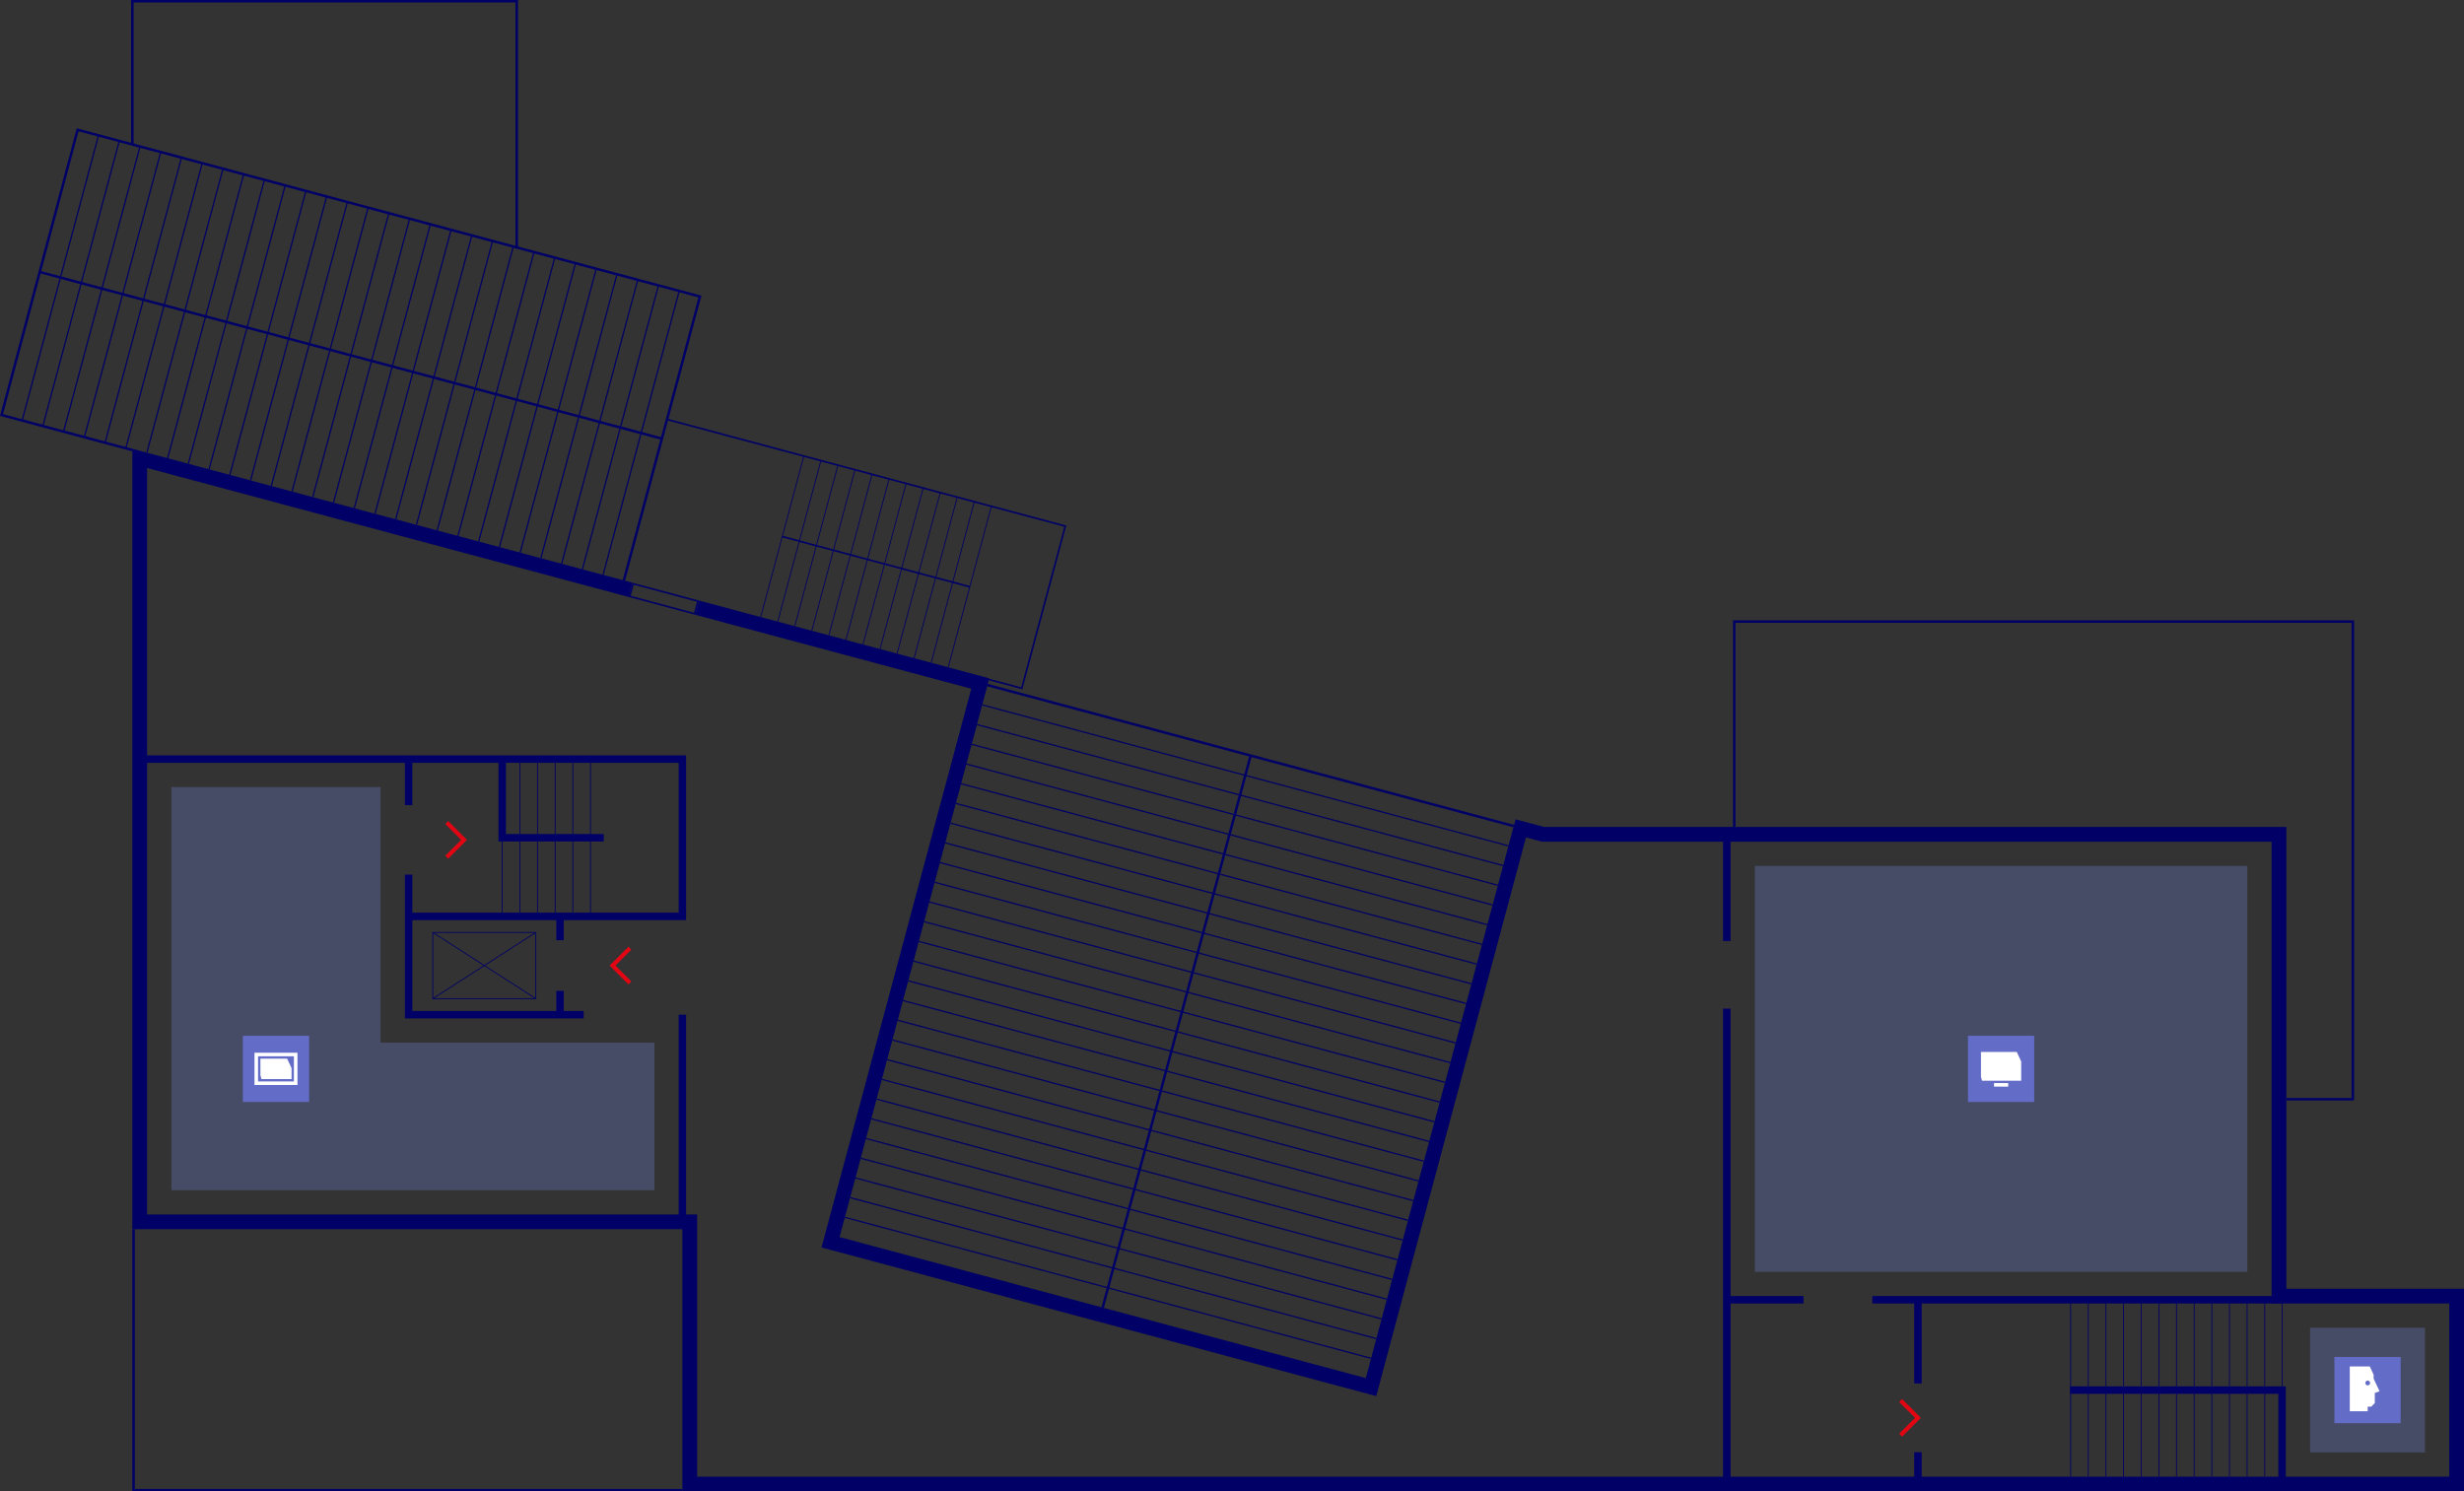 <svg id="Plan03" xmlns="http://www.w3.org/2000/svg" viewBox="0 0 2975.84 1801.5"><rect x="0" y="0" width="2975.84" height="1801.5" fill="#333333" stroke="none"/><defs><style>.cls-1{fill:#7588dc;opacity:0.3;}.cls-2{fill:#006;}.cls-10,.cls-3,.cls-6,.cls-7,.cls-8,.cls-9{fill:none;stroke-miterlimit:10;}.cls-3{stroke:#e20613;stroke-width:5px;}.cls-4{fill:#636cc7;}.cls-5{fill:#fff;}.cls-10,.cls-6,.cls-7,.cls-8,.cls-9{stroke:#006;}.cls-6{stroke-width:1.5px;}.cls-7{stroke-width:3px;}.cls-8{stroke-width:9px;}.cls-10{stroke-width:2px;}</style></defs><rect class="cls-1" x="2119.37" y="1045.99" width="594.78" height="490.2"/><polygon class="cls-1" points="206.97 950.76 206.97 1437.62 790.33 1437.62 790.33 1259.46 459.65 1259.46 459.65 950.76 206.97 950.76"/><rect class="cls-1" x="2789.93" y="1603.77" width="138.77" height="150.61"/><path class="cls-2" d="M338.81,663.8,910.26,816.86l10.25,2.75,4.59-17.21-10.48-2.81L321,640.58h0v942.67H985.31V1900H3137V1655.14H2922.45V1097.36H2025.91l-34.35-9.21-158.2,590-22.69,84.94-635.55-170.33L1356,917.85l-350.58-93.94-4.61,17.2,333.37,89.33-176.23,657.67-4.61,17.21,17.2,4.61,635.55,170.32,17.22,4.61,4.6-17.22,22.68-84.92L2004.15,1110l17.15,4.59,2.27.61h881.07V1673h214.55V1882.2H1003.12V1565.44H338.81V663.8Z" transform="translate(-161.16 -98.5)"/><polyline class="cls-3" points="760.71 1145.33 739.76 1166.27 760.71 1187.22"/><polyline class="cls-3" points="539.54 1035.42 560.48 1014.48 539.54 993.53"/><polyline class="cls-3" points="2295.42 1733.54 2316.37 1712.59 2295.42 1691.65"/><rect class="cls-4" x="2819.32" y="1639.07" width="80" height="80"/><path class="cls-5" d="M3027.85,1759l-4.67-10h-24.13v54.18h21.66v-5.6H3025l4.28-4.29v-12.21L3035,1779l-7.15-15.33Zm-7.14,12.86a2.86,2.86,0,1,1,2.86-2.86A2.86,2.86,0,0,1,3020.71,1771.86Z" transform="translate(-161.16 -98.5)"/><rect class="cls-4" x="2376.76" y="1251.09" width="80" height="80"/><polygon class="cls-5" points="2441.05 1305.38 2393.74 1305.38 2392.47 1300.78 2392.47 1270.68 2435.72 1270.68 2441.05 1282.11 2441.05 1305.38"/><rect class="cls-5" x="2408.24" y="1308.23" width="17.14" height="4.29"/><rect class="cls-4" x="293.31" y="1251.09" width="80" height="80"/><polygon class="cls-5" points="352.12 1303.41 352.12 1290.2 346.79 1278.77 314.5 1278.77 314.5 1298.82 315.76 1303.41 352.12 1303.41"/><path class="cls-5" d="M468.52,1370.13v38.93h51.91v-38.93Zm47.62,34.64H472.81v-30.36h43.33Z" transform="translate(-161.16 -98.5)"/><line class="cls-6" x1="118.99" y1="163.54" x2="26.71" y2="507.95"/><line class="cls-6" x1="144.04" y1="170.25" x2="51.75" y2="514.66"/><line class="cls-6" x1="169.09" y1="176.96" x2="76.8" y2="521.37"/><line class="cls-6" x1="194.13" y1="183.67" x2="101.85" y2="528.08"/><line class="cls-6" x1="219.18" y1="190.38" x2="126.89" y2="534.79"/><line class="cls-6" x1="244.23" y1="197.09" x2="151.94" y2="541.5"/><line class="cls-6" x1="269.27" y1="203.81" x2="177.37" y2="546.78"/><line class="cls-6" x1="294.32" y1="210.52" x2="202.42" y2="553.49"/><line class="cls-6" x1="319.36" y1="217.23" x2="227.47" y2="560.2"/><line class="cls-6" x1="344.41" y1="223.94" x2="252.51" y2="566.9"/><line class="cls-6" x1="369.46" y1="230.65" x2="277.56" y2="573.61"/><line class="cls-6" x1="394.5" y1="237.36" x2="302.61" y2="580.32"/><line class="cls-6" x1="419.55" y1="244.08" x2="327.65" y2="587.03"/><line class="cls-6" x1="444.6" y1="250.79" x2="352.7" y2="593.74"/><line class="cls-6" x1="469.64" y1="257.5" x2="377.75" y2="600.45"/><line class="cls-6" x1="494.69" y1="264.21" x2="402.79" y2="607.16"/><line class="cls-6" x1="519.73" y1="270.92" x2="427.84" y2="613.87"/><line class="cls-6" x1="544.78" y1="277.64" x2="452.89" y2="620.58"/><line class="cls-6" x1="569.83" y1="284.35" x2="477.93" y2="627.29"/><line class="cls-6" x1="594.87" y1="291.06" x2="502.98" y2="634"/><line class="cls-6" x1="619.92" y1="297.77" x2="528.03" y2="640.71"/><line class="cls-6" x1="644.97" y1="304.48" x2="553.08" y2="647.41"/><line class="cls-6" x1="670.01" y1="311.19" x2="578.12" y2="654.12"/><line class="cls-6" x1="695.06" y1="317.9" x2="603.17" y2="660.83"/><line class="cls-6" x1="720.11" y1="324.61" x2="628.22" y2="667.54"/><line class="cls-6" x1="745.15" y1="331.32" x2="653.26" y2="674.25"/><line class="cls-6" x1="770.2" y1="338.03" x2="678.31" y2="680.96"/><line class="cls-6" x1="795.25" y1="344.74" x2="703.36" y2="687.67"/><line class="cls-6" x1="820.29" y1="351.45" x2="728.4" y2="694.38"/><line class="cls-6" x1="1821.8" y1="1021.72" x2="1186.21" y2="851.41"/><line class="cls-6" x1="1815.41" y1="1045.52" x2="1179.83" y2="875.22"/><line class="cls-6" x1="1809.03" y1="1069.33" x2="1173.45" y2="899.03"/><line class="cls-6" x1="1802.64" y1="1093.14" x2="1167.07" y2="922.84"/><line class="cls-6" x1="1796.26" y1="1116.95" x2="1160.69" y2="946.64"/><line class="cls-6" x1="1789.88" y1="1140.75" x2="1154.31" y2="970.45"/><line class="cls-6" x1="1783.49" y1="1164.56" x2="1147.93" y2="994.26"/><line class="cls-6" x1="1777.11" y1="1188.37" x2="1141.55" y2="1018.07"/><line class="cls-6" x1="1770.72" y1="1212.17" x2="1135.17" y2="1041.88"/><line class="cls-6" x1="1764.34" y1="1235.98" x2="1128.79" y2="1065.69"/><line class="cls-6" x1="1757.95" y1="1259.79" x2="1122.41" y2="1089.49"/><line class="cls-6" x1="1751.57" y1="1283.6" x2="1116.03" y2="1113.3"/><line class="cls-6" x1="1745.19" y1="1307.4" x2="1109.65" y2="1137.11"/><line class="cls-6" x1="1738.8" y1="1331.21" x2="1103.27" y2="1160.92"/><line class="cls-6" x1="1732.42" y1="1355.02" x2="1096.89" y2="1184.73"/><line class="cls-6" x1="1726.03" y1="1378.82" x2="1090.51" y2="1208.54"/><line class="cls-6" x1="1719.65" y1="1402.63" x2="1084.13" y2="1232.34"/><line class="cls-6" x1="1713.27" y1="1426.44" x2="1077.75" y2="1256.15"/><line class="cls-6" x1="1706.88" y1="1450.25" x2="1071.37" y2="1279.96"/><line class="cls-6" x1="1700.5" y1="1474.05" x2="1064.99" y2="1303.77"/><line class="cls-6" x1="1694.11" y1="1497.86" x2="1058.61" y2="1327.58"/><line class="cls-6" x1="1687.73" y1="1521.67" x2="1052.23" y2="1351.39"/><line class="cls-6" x1="1681.35" y1="1545.47" x2="1045.85" y2="1375.19"/><line class="cls-6" x1="1674.96" y1="1569.28" x2="1039.47" y2="1399"/><line class="cls-6" x1="1668.59" y1="1593.09" x2="1033.09" y2="1422.81"/><line class="cls-6" x1="1662.23" y1="1616.91" x2="1026.71" y2="1446.62"/><line class="cls-6" x1="1655.87" y1="1640.72" x2="1020.33" y2="1470.43"/><line class="cls-7" x1="1331.74" y1="1579.39" x2="1510.38" y2="912.75"/><line class="cls-7" x1="159.84" y1="174.48" x2="624.08" y2="298.89"/><line class="cls-7" x1="47.94" y1="328.52" x2="799.33" y2="529.85"/><polyline class="cls-7" points="159.84 543.62 1.84 501.29 93.77 156.78 159.84 174.48 159.84 1.5 624.08 1.5 624.08 298.89 845.34 358.16 753.45 701.09"/><line class="cls-7" x1="1192.61" y1="827.51" x2="1828.2" y2="997.82"/><polyline class="cls-7" points="161.32 1484.76 161.32 1800 824.15 1800"/><line class="cls-8" x1="824.15" y1="1225.64" x2="824.15" y2="1476.2"/><polyline class="cls-8" points="168.38 916.93 824.15 916.93 824.15 1106.91 493.48 1106.91"/><line class="cls-8" x1="676.32" y1="1135.7" x2="676.32" y2="1106.91"/><line class="cls-8" x1="676.32" y1="1225.64" x2="676.32" y2="1196.85"/><line class="cls-8" x1="2261.24" y1="1569.99" x2="2754.06" y2="1569.99"/><line class="cls-8" x1="2085.54" y1="1569.99" x2="2178.13" y2="1569.99"/><polyline class="cls-8" points="493.48 1056.43 493.48 1225.64 704.95 1225.64"/><line class="cls-8" x1="493.47" y1="916.93" x2="493.47" y2="972.52"/><polyline class="cls-8" points="729.16 1011.92 606.54 1011.92 606.54 916.93"/><line class="cls-8" x1="2085.54" y1="1136.69" x2="2085.54" y2="1007.68"/><line class="cls-8" x1="2085.54" y1="1792.71" x2="2085.54" y2="1218.3"/><line class="cls-8" x1="2316.37" y1="1671.04" x2="2316.37" y2="1569.97"/><line class="cls-8" x1="2316.37" y1="1792.71" x2="2316.37" y2="1754.15"/><polyline class="cls-8" points="2500.13 1679.07 2756.11 1679.07 2756.11 1792.71"/><line class="cls-9" x1="2500.75" y1="1569.99" x2="2500.75" y2="1783.7"/><line class="cls-9" x1="2522.06" y1="1569.99" x2="2522.06" y2="1783.7"/><line class="cls-9" x1="2543.38" y1="1569.99" x2="2543.38" y2="1783.7"/><line class="cls-9" x1="2564.69" y1="1569.99" x2="2564.69" y2="1783.7"/><line class="cls-9" x1="2586" y1="1569.99" x2="2586" y2="1783.7"/><line class="cls-9" x1="2607.32" y1="1569.99" x2="2607.32" y2="1783.7"/><line class="cls-9" x1="2628.63" y1="1569.99" x2="2628.63" y2="1783.7"/><line class="cls-9" x1="2649.94" y1="1569.99" x2="2649.94" y2="1783.7"/><line class="cls-9" x1="2671.26" y1="1569.99" x2="2671.26" y2="1783.7"/><line class="cls-9" x1="2692.57" y1="1569.99" x2="2692.57" y2="1783.7"/><line class="cls-9" x1="2713.88" y1="1569.99" x2="2713.88" y2="1783.7"/><line class="cls-9" x1="2735.2" y1="1569.99" x2="2735.2" y2="1783.7"/><line class="cls-9" x1="2756.11" y1="1565.62" x2="2756.11" y2="1679.07"/><line class="cls-9" x1="606.54" y1="1011.92" x2="606.54" y2="1106.91"/><line class="cls-9" x1="627.85" y1="1011.92" x2="627.85" y2="1106.91"/><line class="cls-9" x1="627.85" y1="916.93" x2="627.85" y2="1011.92"/><line class="cls-9" x1="649.17" y1="1011.92" x2="649.17" y2="1106.91"/><line class="cls-9" x1="649.17" y1="916.93" x2="649.17" y2="1011.92"/><line class="cls-9" x1="670.48" y1="1011.92" x2="670.48" y2="1106.91"/><line class="cls-9" x1="670.48" y1="916.93" x2="670.48" y2="1011.92"/><line class="cls-9" x1="691.79" y1="1011.92" x2="691.79" y2="1106.91"/><line class="cls-9" x1="691.79" y1="916.93" x2="691.79" y2="1011.92"/><line class="cls-9" x1="713.11" y1="1011.92" x2="713.11" y2="1106.91"/><line class="cls-9" x1="713.11" y1="916.93" x2="713.11" y2="1011.92"/><polyline class="cls-7" points="2761.28 1327.75 2841.57 1327.75 2841.57 750.79 2094.5 750.79 2094.5 998.86"/><polyline class="cls-10" points="805.56 506.61 1286.58 635.5 1234.05 831.4 1194.38 820.77"/><line class="cls-9" x1="970.82" y1="550.89" x2="918.71" y2="745.37"/><line class="cls-9" x1="991.41" y1="556.41" x2="939.3" y2="750.89"/><line class="cls-9" x1="1011.99" y1="561.92" x2="959.88" y2="756.4"/><line class="cls-9" x1="1032.58" y1="567.44" x2="980.47" y2="761.92"/><line class="cls-9" x1="1053.17" y1="572.96" x2="1001.06" y2="767.43"/><line class="cls-9" x1="1073.75" y1="578.47" x2="1021.64" y2="772.95"/><line class="cls-9" x1="1094.34" y1="583.99" x2="1042.23" y2="778.47"/><line class="cls-9" x1="1114.93" y1="589.5" x2="1062.82" y2="783.98"/><line class="cls-9" x1="1135.52" y1="595.02" x2="1083.4" y2="789.5"/><line class="cls-9" x1="1156.1" y1="600.54" x2="1103.99" y2="795.02"/><line class="cls-9" x1="1176.69" y1="606.05" x2="1124.58" y2="800.53"/><line class="cls-9" x1="1197.28" y1="611.57" x2="1145.17" y2="806.05"/><line class="cls-10" x1="1171.22" y1="708.81" x2="944.76" y2="648.13"/><path class="cls-2" d="M926.52,804.85l76.42,20.48-3.58,13.33-76.42-20.47,3.58-13.34m-1.42-2.45-4.61,17.2,80.29,21.51,4.61-17.2L925.1,802.4Z" transform="translate(-161.16 -98.5)"/><rect class="cls-9" x="522.68" y="1126.27" width="124.44" height="80"/><line class="cls-9" x1="522.68" y1="1126.27" x2="647.12" y2="1206.27"/><line class="cls-9" x1="522.68" y1="1206.27" x2="647.12" y2="1126.27"/></svg>